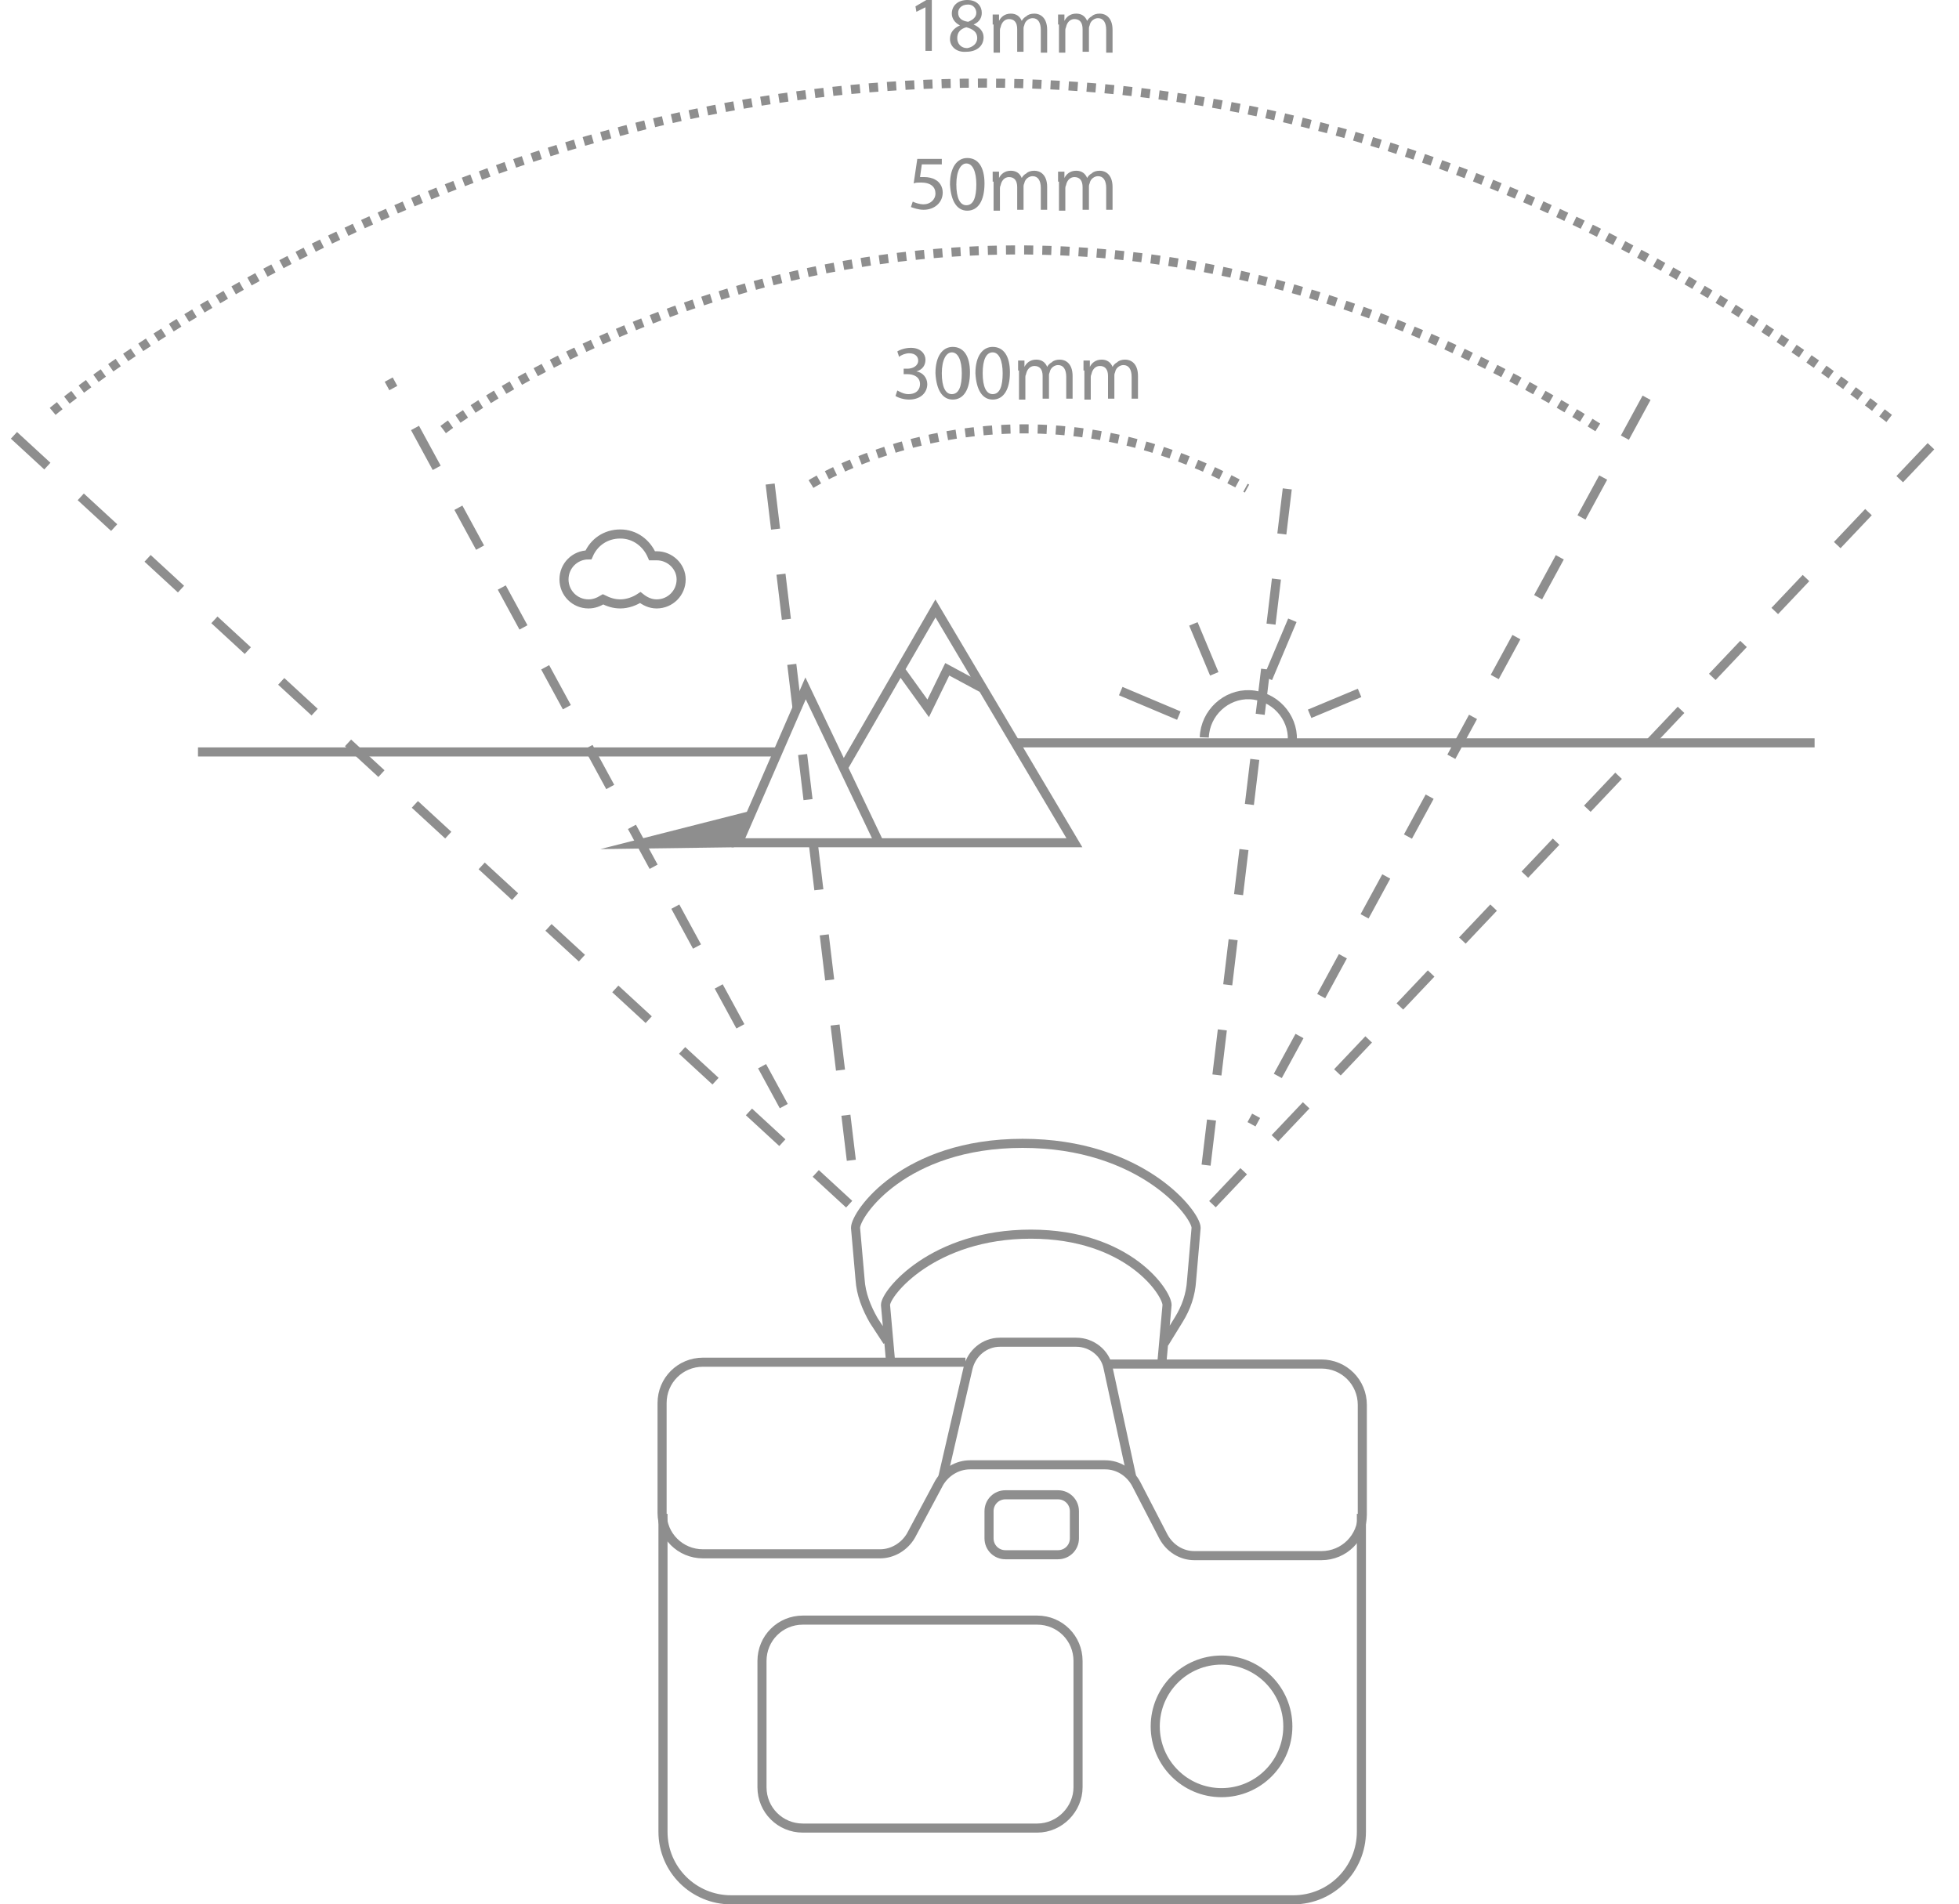 <svg xmlns="http://www.w3.org/2000/svg" width="215.7" height="209.7" viewBox="0 0 215.7 209.7"><style type="text/css">.st0{fill:none;stroke:#8E8E8E;stroke-miterlimit:10;} .st1{fill:#8E8E8E;} .st2{fill:none;stroke:#8E8E8E;stroke-miterlimit:10;stroke-dasharray:5;} .st3{fill:none;stroke:#8E8E8E;stroke-miterlimit:10;stroke-dasharray:1;}</style><path class="st0" d="M122 150.2h23.5c2.5 0 4.5 2 4.5 4.5v12.1c0 2.5-2 4.5-4.5 4.5h-14c-1.4 0-2.7-.8-3.4-2.1l-3-5.8c-.7-1.3-2-2.1-3.4-2.1h-14.9c-1.4 0-2.7.8-3.4 2l-3.1 5.8c-.7 1.2-2 2-3.4 2H77.4c-2.5 0-4.5-2-4.5-4.5v-12.1c0-2.5 2-4.5 4.5-4.5h28.9"/><path class="st0" d="M114.2 201.3H88.4c-2.5 0-4.5-2-4.5-4.5v-13.9c0-2.5 2-4.5 4.5-4.5h25.8c2.5 0 4.5 2 4.5 4.5v13.9c0 2.4-2 4.5-4.5 4.5zM116.5 171.2h-5.8c-1 0-1.8-.8-1.8-1.8v-3c0-1 .8-1.8 1.8-1.8h5.8c1 0 1.8.8 1.8 1.8v3c0 1-.8 1.8-1.8 1.8zM73 166.7v35c0 4.2 3.4 7.5 7.5 7.5h61.9c4.2 0 7.5-3.4 7.5-7.5v-35"/><circle class="st0" cx="134.5" cy="190.1" r="7.3"/><path class="st0" d="M103.8 162.7l2.8-12.1c.4-1.6 1.8-2.8 3.5-2.8h8.4c1.7 0 3.2 1.2 3.5 2.8l2.6 12M98.1 150.4l-.6-6.7c0-1.3 5.2-7.8 16-7.8s15 6.5 15 7.8l-.6 6.7M128.2 147.9l1.6-2.6c.8-1.3 1.3-2.7 1.4-4.3l.5-5.8c0-1.5-6-9.3-19.1-9.3s-18.4 7.8-18.4 9.3l.5 5.7c.1 1.6.7 3.1 1.5 4.5l1.5 2.3M132.6 81.2c.1-2.7 2.4-4.8 5-4.7 2.7.1 4.8 2.4 4.7 5M139.6 74.7l2.7-6.4M144.2 78.6l5.5-2.3M129.8 78.8l-6.4-2.7M133.7 74.2l-2.3-5.5"/><path class="st0" d="M88.7 75.8l-7.4 17h15.5zM96.8 92.8h21.5L103 67 93 84.3M99.1 73.7l3.1 4.3 2.1-4.3 3.9 2.1"/><path class="st0" d="M72.3 61.2h-.5c-.6-1.4-1.9-2.4-3.5-2.4s-2.9.9-3.5 2.3c-1.5 0-2.7 1.2-2.7 2.7 0 1.5 1.2 2.7 2.7 2.7.6 0 1.1-.2 1.6-.5.6.3 1.2.5 1.9.5.8 0 1.6-.3 2.2-.7.5.4 1.1.7 1.8.7 1.5 0 2.7-1.2 2.7-2.7 0-1.4-1.2-2.6-2.7-2.6z"/><path class="st1" d="M80.8 93.3l-14.7.2 16.5-4.2z"/><path class="st0" d="M85.8 82.8h-64M111.8 81.8h88"/><path class="st2" d="M93.5 132.6L.3 46.8M133.5 132.6l81.8-86.3"/><path class="st3" d="M5.8 45.3s97-82 202.5 1"/><path class="st1" d="M101.9.8l-1 .5-.1-.6L102 0h.6v5.6h-.7V.8zM104.6 4.3c0-.7.4-1.2 1.1-1.5-.6-.3-.9-.8-.9-1.3 0-.9.7-1.5 1.7-1.5 1.1 0 1.6.7 1.6 1.4 0 .5-.2 1-.9 1.3.7.3 1.1.8 1.1 1.4 0 1-.8 1.6-1.9 1.6-1.1.1-1.8-.6-1.8-1.4zm3-.1c0-.7-.5-1-1.2-1.2-.7.2-1 .6-1 1.2s.4 1.1 1.1 1.1c.6-.1 1.1-.5 1.1-1.1zm-2.1-2.8c0 .6.4.9 1.1 1 .5-.2.9-.5.9-1 0-.4-.3-.9-.9-.9-.8 0-1.1.5-1.1.9zM109.3 2.7V1.6h.7v.7c.2-.4.6-.8 1.3-.8.6 0 1 .3 1.2.8.1-.2.3-.4.5-.5.2-.2.5-.3.9-.3.6 0 1.4.4 1.4 1.8v2.5h-.7V3.3c0-.8-.3-1.3-.9-1.3-.4 0-.8.3-.9.7 0 .1-.1.2-.1.4v2.6h-.7V3.2c0-.7-.3-1.1-.9-1.1-.5 0-.8.4-.9.8 0 .1-.1.2-.1.4v2.5h-.7V2.7zM116.5 2.7V1.6h.7v.7c.2-.4.6-.8 1.3-.8.6 0 1 .3 1.2.8.1-.2.3-.4.5-.5.2-.2.5-.3.9-.3.6 0 1.4.4 1.4 1.8v2.5h-.7V3.3c0-.8-.3-1.3-.9-1.3-.4 0-.8.3-.9.7 0 .1-.1.2-.1.4v2.6h-.7V3.2c0-.7-.3-1.1-.9-1.1-.5 0-.8.4-.9.8 0 .1-.1.2-.1.4v2.5h-.7V2.7zM103.6 18.1h-2.1l-.2 1.4h.5c.4 0 .9.1 1.2.3.4.2.8.7.8 1.4 0 1.1-.9 1.9-2.1 1.9-.6 0-1.1-.2-1.4-.3l.2-.6c.2.1.7.3 1.2.3.7 0 1.3-.5 1.3-1.2s-.5-1.2-1.6-1.2c-.3 0-.6 0-.8.1l.4-2.7h2.7v.6zM108.4 20.2c0 1.9-.7 3-1.9 3-1.1 0-1.8-1-1.9-2.9 0-1.9.8-2.9 1.9-2.9 1.2 0 1.9 1 1.9 2.8zm-3.1.1c0 1.5.4 2.3 1.1 2.3.8 0 1.1-.9 1.1-2.3s-.4-2.3-1.1-2.3c-.6 0-1.1.8-1.1 2.3zM109.3 20v-1.1h.7v.7c.2-.4.6-.8 1.3-.8.6 0 1 .3 1.2.8.1-.2.3-.4.5-.5.2-.2.5-.3.9-.3.6 0 1.4.4 1.4 1.8v2.5h-.7v-2.4c0-.8-.3-1.3-.9-1.3-.4 0-.8.3-.9.7 0 .1-.1.2-.1.4v2.6h-.7v-2.5c0-.7-.3-1.1-.9-1.1-.5 0-.8.4-.9.8 0 .1-.1.2-.1.4v2.5h-.7V20zM116.5 20v-1.1h.7v.7c.2-.4.6-.8 1.3-.8.6 0 1 .3 1.2.8.1-.2.3-.4.5-.5.2-.2.5-.3.9-.3.6 0 1.4.4 1.4 1.8v2.5h-.7v-2.4c0-.8-.3-1.3-.9-1.3-.4 0-.8.3-.9.7 0 .1-.1.2-.1.4v2.6h-.7v-2.5c0-.7-.3-1.1-.9-1.1-.5 0-.8.4-.9.8 0 .1-.1.2-.1.4v2.5h-.7V20zM98.8 43c.2.1.7.4 1.2.4 1 0 1.3-.6 1.3-1.1 0-.8-.7-1.1-1.4-1.1h-.4v-.6h.4c.6 0 1.2-.3 1.2-.9 0-.4-.3-.8-1-.8-.4 0-.9.2-1.1.4l-.2-.6c.3-.2.9-.4 1.5-.4 1.1 0 1.6.7 1.6 1.3 0 .6-.3 1.1-1 1.3.7.1 1.2.7 1.2 1.4 0 .9-.7 1.7-2 1.7-.6 0-1.2-.2-1.5-.4l.2-.6zM106.8 41c0 1.9-.7 3-1.9 3-1.1 0-1.8-1-1.9-2.9 0-1.9.8-2.9 1.9-2.9 1.2 0 1.9 1 1.9 2.8zm-3.1.1c0 1.5.4 2.3 1.1 2.3.8 0 1.1-.9 1.1-2.3s-.4-2.3-1.1-2.3c-.6 0-1.1.8-1.1 2.3zM111.2 41c0 1.9-.7 3-1.9 3-1.1 0-1.8-1-1.9-2.9 0-1.9.8-2.9 1.9-2.9 1.2 0 1.9 1 1.9 2.8zm-3 .1c0 1.5.4 2.3 1.1 2.3.8 0 1.1-.9 1.1-2.3s-.4-2.3-1.1-2.3c-.7 0-1.1.8-1.1 2.3zM112.1 40.8v-1.1h.7v.7c.2-.4.6-.8 1.3-.8.6 0 1 .3 1.2.8.1-.2.3-.4.5-.5.2-.2.5-.3.9-.3.6 0 1.4.4 1.4 1.8v2.5h-.7v-2.4c0-.8-.3-1.3-.9-1.3-.4 0-.8.3-.9.7 0 .1-.1.2-.1.4v2.6h-.7v-2.5c0-.7-.3-1.1-.9-1.1-.5 0-.8.4-.9.8 0 .1-.1.2-.1.4V44h-.7v-3.2zM119.3 40.8v-1.1h.7v.7c.2-.4.6-.8 1.3-.8.6 0 1 .3 1.2.8.1-.2.3-.4.5-.5.2-.2.5-.3.9-.3.6 0 1.4.4 1.4 1.8v2.5h-.7v-2.4c0-.8-.3-1.3-.9-1.3-.4 0-.8.3-.9.7 0 .1-.1.2-.1.4v2.6h-.7v-2.5c0-.7-.3-1.1-.9-1.1-.5 0-.8.4-.9.8 0 .1-.1.2-.1.4V44h-.7v-3.2z"/><path class="st2" d="M86.3 121.8l-43.5-80M181.3 43.8l-43.5 80"/><path class="st3" d="M48.8 47.3s57.5-44.5 127.5 0"/><path class="st2" d="M84.8 53.3l9 75M132.8 128.3l9-75"/><path class="st3" d="M89.3 53.3s22-14 48 .5"/></svg>